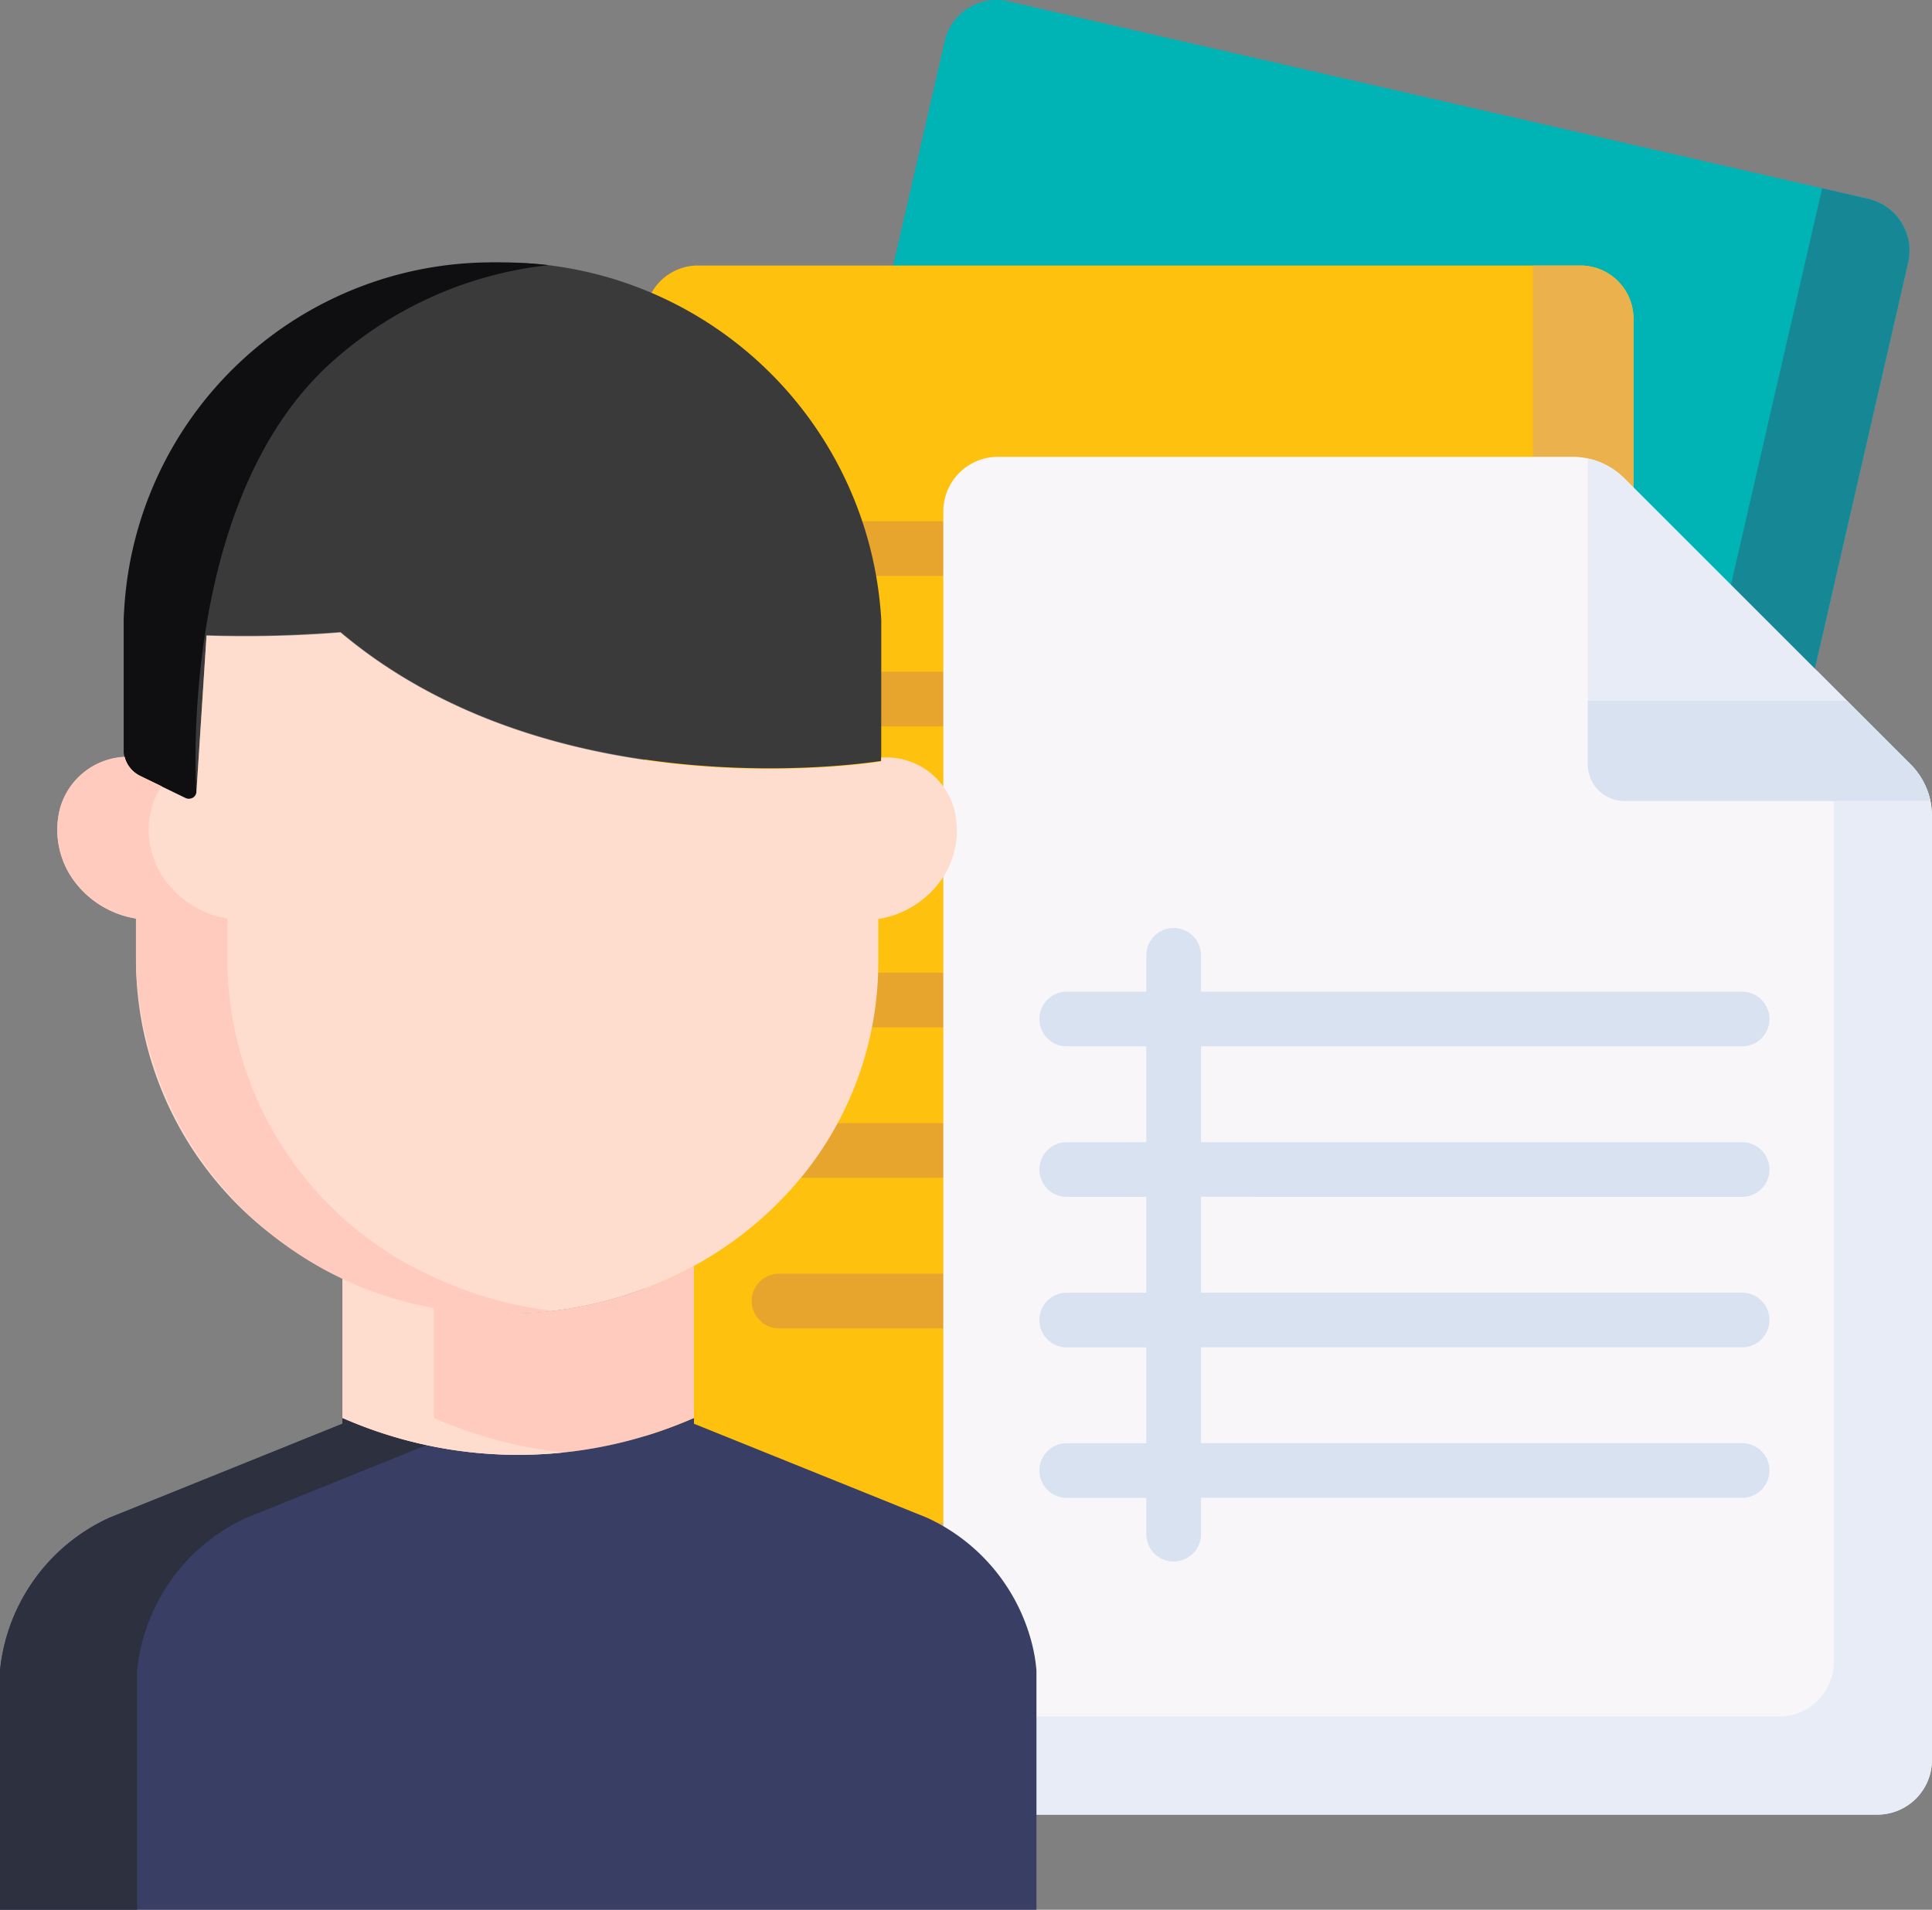 <svg xmlns="http://www.w3.org/2000/svg" width="41.941" height="41.466" viewBox="0 0 41.941 41.466">
    <rect x="0" y="0" width="41.941" height="41.466" fill="#808080" stroke="none"/>
    <defs>
        <style>
            .cls-5{fill:#e7a52e}.cls-7{fill:#e7ecf6}.cls-8{fill:#d8e2f1}.cls-13{fill:#ffcbbe}.cls-14{fill:#ffddce}
        </style>
    </defs>
    <g id="Group_9013" transform="translate(-27 -143.3)">
        <g id="paper_2_" transform="translate(-33.452 143.3)">
            <g id="Group_8988" transform="translate(74.844)">
                <path id="Path_19192" fill="#00b3b5" d="M99.125 33.05l-18.667-4.289a1.154 1.154 0 0 1-.866-1.383L85.677.9A1.154 1.154 0 0 1 87.06.029l18.667 4.289a1.154 1.154 0 0 1 .866 1.383l-6.085 26.482a1.154 1.154 0 0 1-1.383.867z" transform="translate(-79.562)"/>
            </g>
            <g id="Group_8989" transform="translate(74.844 4.088)">
                <path id="Path_19193" fill="#168794" d="M105.728 53.361l-1-.231-5.851 25.446a1.187 1.187 0 0 1-1.422.891l-17.632-4.051-.231 1a1.154 1.154 0 0 0 .866 1.383l18.667 4.29a1.154 1.154 0 0 0 1.383-.866l6.085-26.482a1.154 1.154 0 0 0-.865-1.38z" transform="translate(-79.563 -53.13)"/>
            </g>
            <g id="Group_8990" transform="translate(74.451 5.765)">
                <path id="Path_19194" fill="#fec10d" d="M94.759 104.4H75.605a1.154 1.154 0 0 1-1.154-1.154V76.069a1.154 1.154 0 0 1 1.154-1.154h19.154a1.154 1.154 0 0 1 1.154 1.154v27.172a1.154 1.154 0 0 1-1.154 1.159z" transform="translate(-74.451 -74.915)"/>
            </g>
            <g id="Group_8991" transform="translate(74.451 5.765)">
                <path id="Path_19195" fill="#eab14d" d="M94.759 74.915h-1.03v26.109a1.187 1.187 0 0 1-1.187 1.187H74.451v1.03a1.154 1.154 0 0 0 1.154 1.154h19.154a1.154 1.154 0 0 0 1.154-1.154V76.069a1.154 1.154 0 0 0-1.154-1.154z" transform="translate(-74.451 -74.915)"/>
            </g>
            <g id="Group_8998" transform="translate(76.77 11.318)">
                <g id="Group_8992">
                    <path id="Path_19196" d="M110.421 148.262h-5.234a.593.593 0 1 1 0-1.187h5.234a.593.593 0 1 1 0 1.187z" class="cls-5" transform="translate(-104.593 -147.075)"/>
                </g>
                <g id="Group_8993" transform="translate(0 3.267)">
                    <path id="Path_19197" d="M110.421 190.721h-5.234a.593.593 0 1 1 0-1.187h5.234a.593.593 0 1 1 0 1.187z" class="cls-5" transform="translate(-104.593 -189.534)"/>
                </g>
                <g id="Group_8994" transform="translate(0 6.535)">
                    <path id="Path_19198" d="M110.421 233.182h-5.234a.593.593 0 1 1 0-1.187h5.234a.593.593 0 1 1 0 1.187z" class="cls-5" transform="translate(-104.593 -231.995)"/>
                </g>
                <g id="Group_8995" transform="translate(0 9.802)">
                    <path id="Path_19199" d="M110.421 275.643h-5.234a.593.593 0 1 1 0-1.187h5.234a.593.593 0 1 1 0 1.187z" class="cls-5" transform="translate(-104.593 -274.456)"/>
                </g>
                <g id="Group_8996" transform="translate(0 13.07)">
                    <path id="Path_19200" d="M110.421 318.1h-5.234a.593.593 0 1 1 0-1.187h5.234a.593.593 0 1 1 0 1.187z" class="cls-5" transform="translate(-104.593 -316.915)"/>
                </g>
                <g id="Group_8997" transform="translate(0 16.337)">
                    <path id="Path_19201" d="M110.421 360.563h-5.234a.593.593 0 0 1 0-1.187h5.234a.593.593 0 0 1 0 1.187z" class="cls-5" transform="translate(-104.593 -359.376)"/>
                </g>
            </g>
            <g id="Group_9007" transform="translate(80.93 9.919)">
                <g id="Group_9000">
                    <g id="Group_8999">
                        <path id="Path_19202" fill="#f9f6f9" d="M172.313 128.9h-12.478a1.187 1.187 0 0 0-1.187 1.187v27.106a1.187 1.187 0 0 0 1.187 1.187h19.088a1.187 1.187 0 0 0 1.187-1.187V136.7a1.583 1.583 0 0 0-.464-1.119l-6.214-6.214a1.583 1.583 0 0 0-1.119-.467z" transform="translate(-158.648 -128.9)"/>
                    </g>
                </g>
                <g id="Group_9002" transform="translate(0 4.546)">
                    <g id="Group_9001">
                        <path id="Path_19203" d="M179.646 190.11l-2.131-2.131a1.583 1.583 0 0 1 .464 1.119v20.5a1.187 1.187 0 0 1-1.187 1.187h-18.144v.944a1.187 1.187 0 0 0 1.187 1.187h19.088a1.187 1.187 0 0 0 1.187-1.187v-20.5a1.583 1.583 0 0 0-.464-1.119z" class="cls-7" transform="translate(-158.648 -187.979)"/>
                    </g>
                </g>
                <g id="Group_9004" transform="translate(13.992 .035)">
                    <g id="Group_9003">
                        <path id="Path_19204" d="M347.484 136l-6.214-6.214a1.582 1.582 0 0 0-.792-.429V136a.791.791 0 0 0 .791.791h6.644a1.582 1.582 0 0 0-.429-.791z" class="cls-7" transform="translate(-340.478 -129.354)"/>
                    </g>
                </g>
                <g id="Group_9006" transform="translate(13.992 5.297)">
                    <g id="Group_9005">
                        <path id="Path_19205" d="M347.484 199.12l-1.38-1.38h-5.626v1.381a.791.791 0 0 0 .791.791h6.644a1.583 1.583 0 0 0-.429-.792z" class="cls-8" transform="translate(-340.478 -197.74)"/>
                    </g>
                </g>
            </g>
            <path id="Path_19206" d="M201.008 267.676a.593.593 0 1 0 0-1.187H189.26v-2.081h11.747a.593.593 0 0 0 0-1.187H189.26v-.79a.593.593 0 1 0-1.187 0v.79h-1.728a.593.593 0 0 0 0 1.187h1.728v2.081h-1.728a.593.593 0 1 0 0 1.187h1.728v2.081h-1.728a.593.593 0 1 0 0 1.187h1.728v2.081h-1.728a.593.593 0 0 0 0 1.187h1.728V275a.593.593 0 1 0 1.187 0v-.789h11.747a.593.593 0 0 0 0-1.187H189.26v-2.081h11.747a.593.593 0 1 0 0-1.187H189.26v-2.081z" class="cls-8" transform="translate(-102.736 -241.689)"/>
        </g>
        <g id="Group_9008" transform="translate(0 -.489)">
            <path id="Path_18982" fill="#393e64" d="M38.428 372.464a4.128 4.128 0 0 0-2.306-2.843l-5.057-2.04v-.125a9.484 9.484 0 0 1-7.629 0v.125l-5.057 2.04A4.094 4.094 0 0 0 16 372.94v5.2h22.5v-5.2a3.6 3.6 0 0 0-.072-.476z" transform="translate(11 -192.879)"/>
            <path id="Path_18983" fill="#2d303e" d="M21.355 369.62l3.9-1.575a9.354 9.354 0 0 1-1.823-.59v.125l-5.057 2.04A4.094 4.094 0 0 0 16 372.939v5.2h2.977v-5.2a4.094 4.094 0 0 1 2.378-3.319z" transform="translate(11 -192.878)"/>
            <path id="Path_18986" fill="#3a3a3b" d="M59.523 110.592v.086s-7.026 1.17-11.737-2.8a26.235 26.235 0 0 1-2.909.069l-.219 3.4a.157.157 0 0 1-.085.125.175.175 0 0 1-.157 0l-.972-.472a.636.636 0 0 1-.363-.52v-2.862a8.235 8.235 0 0 1 16.443 0z" transform="translate(-13.393 49.632)"/>
            <path id="Path_18987" fill="#0f0f12" d="M47.472 102.132a8.392 8.392 0 0 1 4.828-2.218 8.783 8.783 0 0 0-1-.057 8 8 0 0 0-8.221 7.768v2.862a.636.636 0 0 0 .363.52l.972.472a.175.175 0 0 0 .157 0 .157.157 0 0 0 .085-.125s-.426-6.154 2.816-9.222z" transform="translate(-13.393 49.632)"/>
            <path id="Path_18988" d="M98.569 332.247v3.3a9.485 9.485 0 0 1-7.629 0v-3.055a8.48 8.48 0 0 0 7.629-.245z" class="cls-13" transform="translate(-56.505 -160.971)"/>
            <path id="Path_18989" d="M92.924 337.922v-2.416a8.329 8.329 0 0 1-1.984-.64v3.055a9.472 9.472 0 0 0 4.807.749 9.408 9.408 0 0 1-2.823-.748z" class="cls-14" transform="translate(-56.505 -163.345)"/>
            <path id="Path_18990" d="M42.36 199.219a8.465 8.465 0 0 1-8.071.022 7.547 7.547 0 0 1-4.041-6.6v-.964a2.081 2.081 0 0 1-1.371-.857 1.867 1.867 0 0 1-.278-1.531 1.533 1.533 0 0 1 1.392-1.119H30a.642.642 0 0 0 .346.417l.972.472a.175.175 0 0 0 .157 0 .157.157 0 0 0 .085-.125l.219-3.4a26.234 26.234 0 0 0 2.909-.069c4.711 3.967 11.737 2.8 11.737 2.8v-.086h.194a1.532 1.532 0 0 1 1.391 1.119 1.863 1.863 0 0 1-.276 1.532 2.077 2.077 0 0 1-1.372.857v.964a7.363 7.363 0 0 1-2.2 5.223c-.053.054-.108.108-.164.16a8.026 8.026 0 0 1-1.638 1.185z" class="cls-14" transform="translate(-.296 -27.943)"/>
            <path id="Path_18991" d="M36.708 225.648a7.583 7.583 0 0 1-4.484-6.825v-.964a2.082 2.082 0 0 1-1.371-.859 1.867 1.867 0 0 1-.278-1.531 1.439 1.439 0 0 1 .225-.48l-.462-.224a.642.642 0 0 1-.346-.417h-.009a1.533 1.533 0 0 0-1.392 1.119 1.864 1.864 0 0 0 .276 1.533 2.078 2.078 0 0 0 1.373.857v.964a7.841 7.841 0 0 0 8.058 7.613 8.607 8.607 0 0 0 .991-.058 8.359 8.359 0 0 1-2.581-.728z" class="cls-13" transform="translate(-.288 -54.127)"/>
        </g>
    </g>
</svg>
